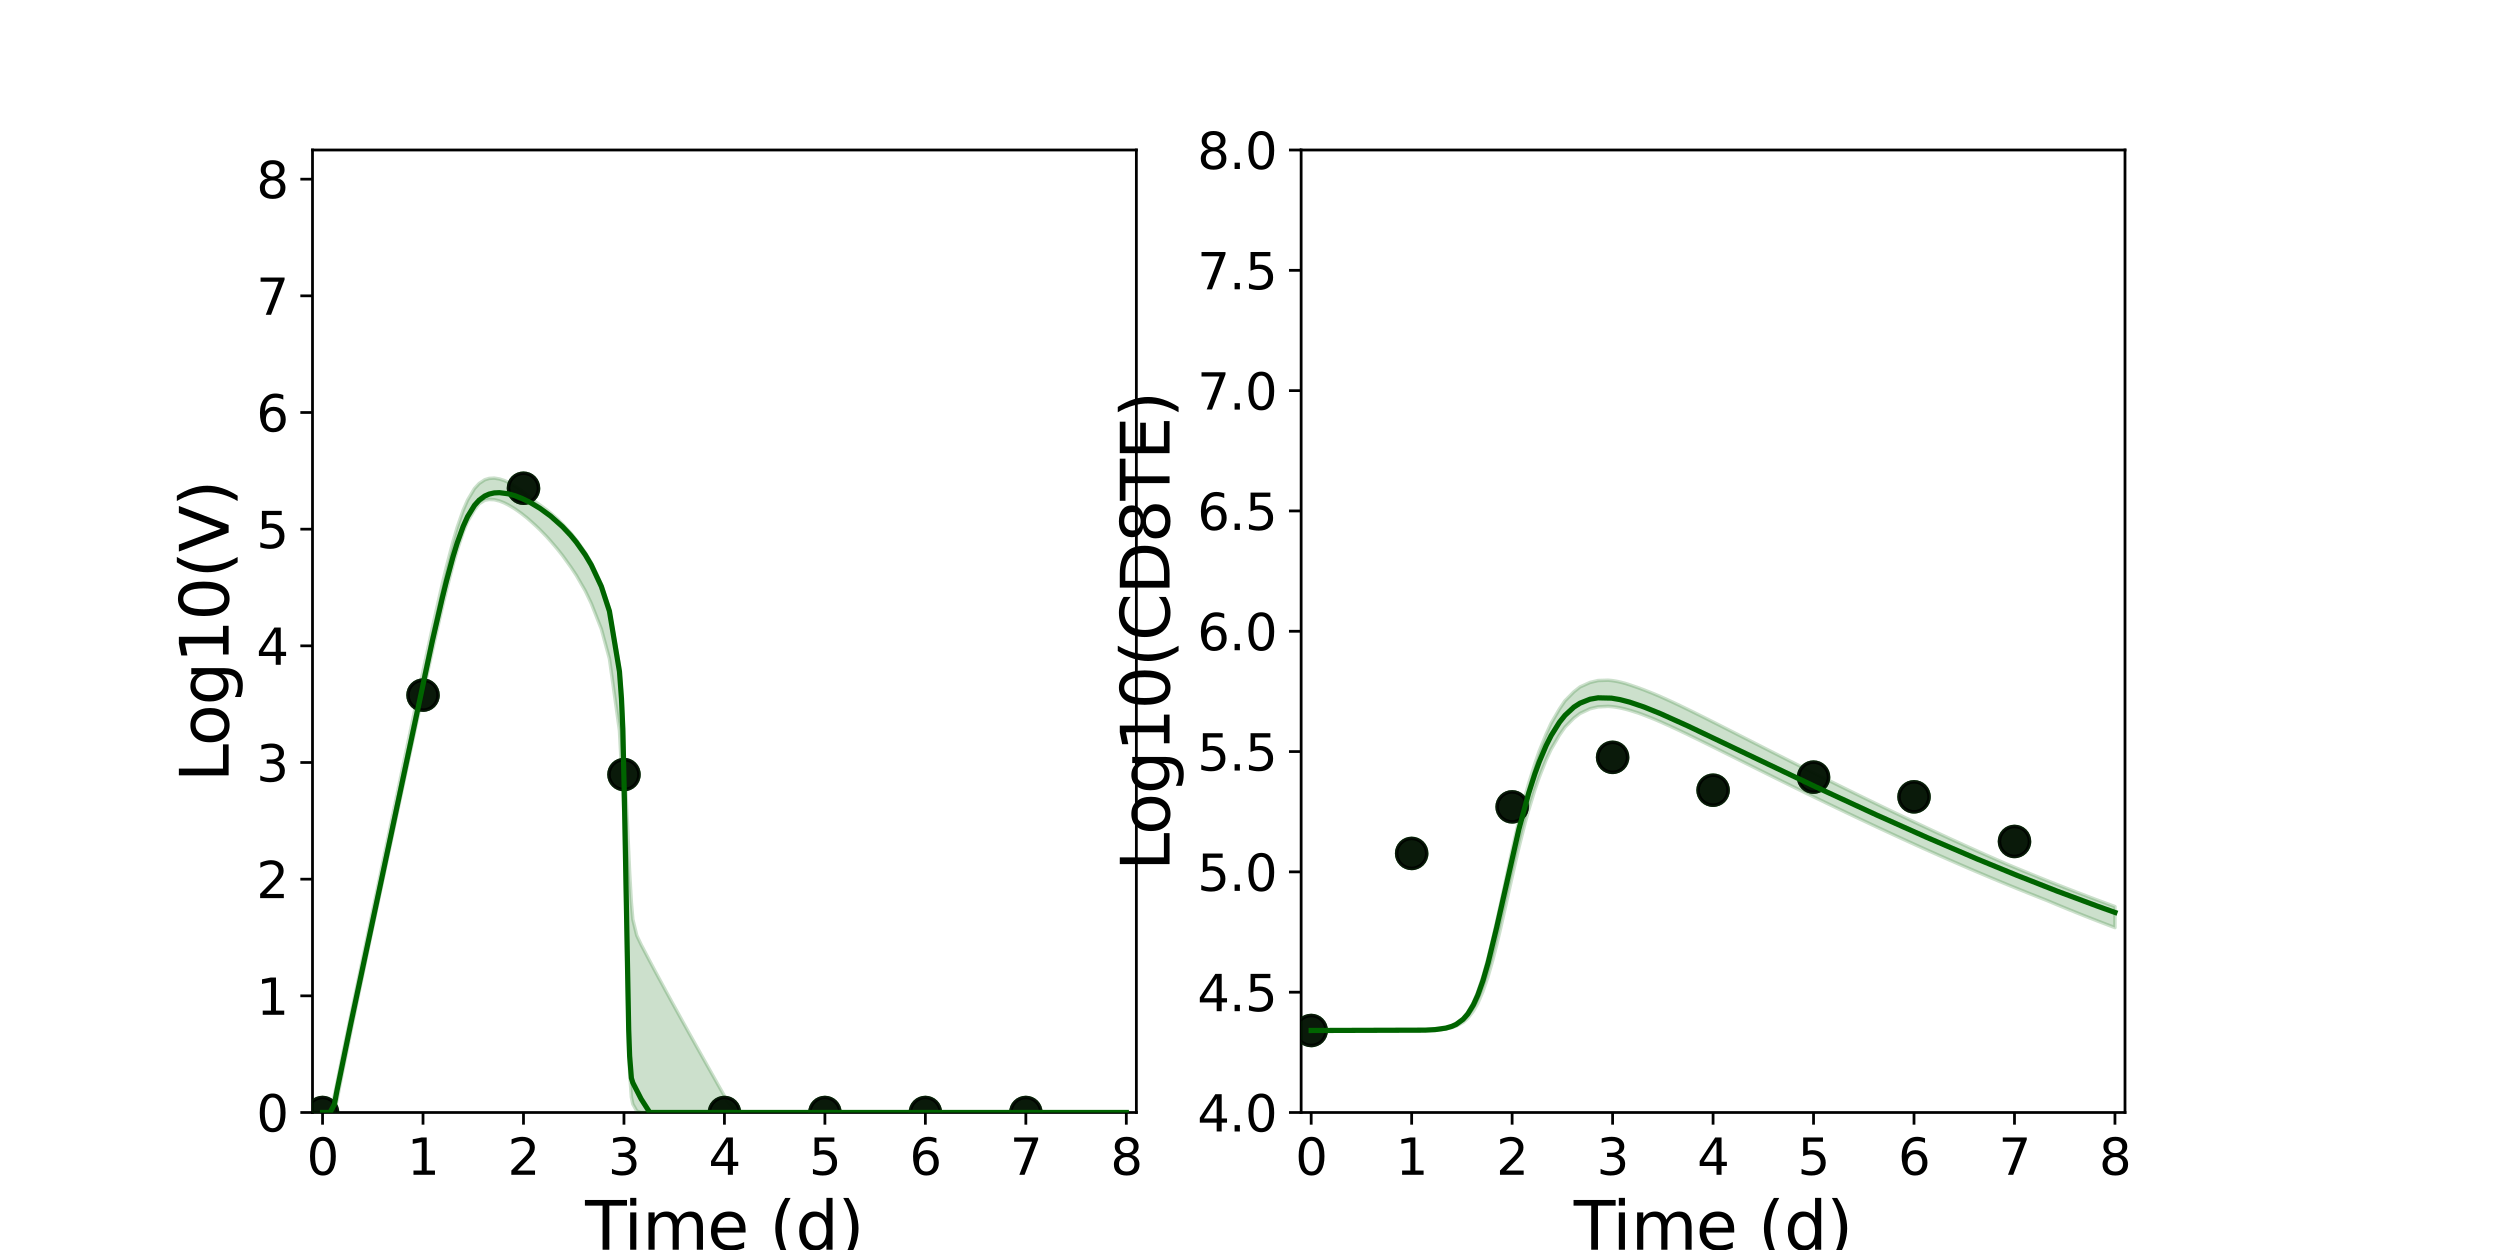 <?xml version="1.0" encoding="utf-8" standalone="no"?>
<!DOCTYPE svg PUBLIC "-//W3C//DTD SVG 1.1//EN"
  "http://www.w3.org/Graphics/SVG/1.1/DTD/svg11.dtd">
<svg xmlns:xlink="http://www.w3.org/1999/xlink" width="720pt" height="360pt" viewBox="0 0 720 360" xmlns="http://www.w3.org/2000/svg" version="1.1">
 <defs>
  <style type="text/css">*{stroke-linejoin: round; stroke-linecap: butt}</style>
 </defs>
 <g id="figure_1">
  <g id="patch_1">
   <path d="M 0 360 
L 720 360 
L 720 0 
L 0 0 
z
" style="fill: #ffffff"/>
  </g>
  <g id="axes_1">
   <g id="patch_2">
    <path d="M 90 320.4 
L 327.273 320.4 
L 327.273 43.2 
L 90 43.2 
z
" style="fill: #ffffff"/>
   </g>
   <g id="matplotlib.axis_1">
    <g id="xtick_1">
     <g id="line2d_1">
      <defs>
       <path id="meee1c3108d" d="M 0 0 
L 0 3.5 
" style="stroke: #000000; stroke-width: 0.8"/>
      </defs>
      <g>
       <use xlink:href="#meee1c3108d" x="92.894" y="320.4" style="stroke: #000000; stroke-width: 0.8"/>
      </g>
     </g>
     <g id="text_1">
      <!-- 0 -->
      <g transform="translate(88.313 338.342) scale(0.144 -0.144)">
       <defs>
        <path id="DejaVuSans-30" d="M 2034 4250 
Q 1547 4250 1301 3770 
Q 1056 3291 1056 2328 
Q 1056 1369 1301 889 
Q 1547 409 2034 409 
Q 2525 409 2770 889 
Q 3016 1369 3016 2328 
Q 3016 3291 2770 3770 
Q 2525 4250 2034 4250 
z
M 2034 4750 
Q 2819 4750 3233 4129 
Q 3647 3509 3647 2328 
Q 3647 1150 3233 529 
Q 2819 -91 2034 -91 
Q 1250 -91 836 529 
Q 422 1150 422 2328 
Q 422 3509 836 4129 
Q 1250 4750 2034 4750 
z
" transform="scale(0.016)"/>
       </defs>
       <use xlink:href="#DejaVuSans-30"/>
      </g>
     </g>
    </g>
    <g id="xtick_2">
     <g id="line2d_2">
      <g>
       <use xlink:href="#meee1c3108d" x="121.829" y="320.4" style="stroke: #000000; stroke-width: 0.8"/>
      </g>
     </g>
     <g id="text_2">
      <!-- 1 -->
      <g transform="translate(117.248 338.342) scale(0.144 -0.144)">
       <defs>
        <path id="DejaVuSans-31" d="M 794 531 
L 1825 531 
L 1825 4091 
L 703 3866 
L 703 4441 
L 1819 4666 
L 2450 4666 
L 2450 531 
L 3481 531 
L 3481 0 
L 794 0 
L 794 531 
z
" transform="scale(0.016)"/>
       </defs>
       <use xlink:href="#DejaVuSans-31"/>
      </g>
     </g>
    </g>
    <g id="xtick_3">
     <g id="line2d_3">
      <g>
       <use xlink:href="#meee1c3108d" x="150.765" y="320.4" style="stroke: #000000; stroke-width: 0.8"/>
      </g>
     </g>
     <g id="text_3">
      <!-- 2 -->
      <g transform="translate(146.184 338.342) scale(0.144 -0.144)">
       <defs>
        <path id="DejaVuSans-32" d="M 1228 531 
L 3431 531 
L 3431 0 
L 469 0 
L 469 531 
Q 828 903 1448 1529 
Q 2069 2156 2228 2338 
Q 2531 2678 2651 2914 
Q 2772 3150 2772 3378 
Q 2772 3750 2511 3984 
Q 2250 4219 1831 4219 
Q 1534 4219 1204 4116 
Q 875 4013 500 3803 
L 500 4441 
Q 881 4594 1212 4672 
Q 1544 4750 1819 4750 
Q 2544 4750 2975 4387 
Q 3406 4025 3406 3419 
Q 3406 3131 3298 2873 
Q 3191 2616 2906 2266 
Q 2828 2175 2409 1742 
Q 1991 1309 1228 531 
z
" transform="scale(0.016)"/>
       </defs>
       <use xlink:href="#DejaVuSans-32"/>
      </g>
     </g>
    </g>
    <g id="xtick_4">
     <g id="line2d_4">
      <g>
       <use xlink:href="#meee1c3108d" x="179.701" y="320.4" style="stroke: #000000; stroke-width: 0.8"/>
      </g>
     </g>
     <g id="text_4">
      <!-- 3 -->
      <g transform="translate(175.12 338.342) scale(0.144 -0.144)">
       <defs>
        <path id="DejaVuSans-33" d="M 2597 2516 
Q 3050 2419 3304 2112 
Q 3559 1806 3559 1356 
Q 3559 666 3084 287 
Q 2609 -91 1734 -91 
Q 1441 -91 1130 -33 
Q 819 25 488 141 
L 488 750 
Q 750 597 1062 519 
Q 1375 441 1716 441 
Q 2309 441 2620 675 
Q 2931 909 2931 1356 
Q 2931 1769 2642 2001 
Q 2353 2234 1838 2234 
L 1294 2234 
L 1294 2753 
L 1863 2753 
Q 2328 2753 2575 2939 
Q 2822 3125 2822 3475 
Q 2822 3834 2567 4026 
Q 2313 4219 1838 4219 
Q 1578 4219 1281 4162 
Q 984 4106 628 3988 
L 628 4550 
Q 988 4650 1302 4700 
Q 1616 4750 1894 4750 
Q 2613 4750 3031 4423 
Q 3450 4097 3450 3541 
Q 3450 3153 3228 2886 
Q 3006 2619 2597 2516 
z
" transform="scale(0.016)"/>
       </defs>
       <use xlink:href="#DejaVuSans-33"/>
      </g>
     </g>
    </g>
    <g id="xtick_5">
     <g id="line2d_5">
      <g>
       <use xlink:href="#meee1c3108d" x="208.636" y="320.4" style="stroke: #000000; stroke-width: 0.8"/>
      </g>
     </g>
     <g id="text_5">
      <!-- 4 -->
      <g transform="translate(204.055 338.342) scale(0.144 -0.144)">
       <defs>
        <path id="DejaVuSans-34" d="M 2419 4116 
L 825 1625 
L 2419 1625 
L 2419 4116 
z
M 2253 4666 
L 3047 4666 
L 3047 1625 
L 3713 1625 
L 3713 1100 
L 3047 1100 
L 3047 0 
L 2419 0 
L 2419 1100 
L 313 1100 
L 313 1709 
L 2253 4666 
z
" transform="scale(0.016)"/>
       </defs>
       <use xlink:href="#DejaVuSans-34"/>
      </g>
     </g>
    </g>
    <g id="xtick_6">
     <g id="line2d_6">
      <g>
       <use xlink:href="#meee1c3108d" x="237.572" y="320.4" style="stroke: #000000; stroke-width: 0.8"/>
      </g>
     </g>
     <g id="text_6">
      <!-- 5 -->
      <g transform="translate(232.991 338.342) scale(0.144 -0.144)">
       <defs>
        <path id="DejaVuSans-35" d="M 691 4666 
L 3169 4666 
L 3169 4134 
L 1269 4134 
L 1269 2991 
Q 1406 3038 1543 3061 
Q 1681 3084 1819 3084 
Q 2600 3084 3056 2656 
Q 3513 2228 3513 1497 
Q 3513 744 3044 326 
Q 2575 -91 1722 -91 
Q 1428 -91 1123 -41 
Q 819 9 494 109 
L 494 744 
Q 775 591 1075 516 
Q 1375 441 1709 441 
Q 2250 441 2565 725 
Q 2881 1009 2881 1497 
Q 2881 1984 2565 2268 
Q 2250 2553 1709 2553 
Q 1456 2553 1204 2497 
Q 953 2441 691 2322 
L 691 4666 
z
" transform="scale(0.016)"/>
       </defs>
       <use xlink:href="#DejaVuSans-35"/>
      </g>
     </g>
    </g>
    <g id="xtick_7">
     <g id="line2d_7">
      <g>
       <use xlink:href="#meee1c3108d" x="266.508" y="320.4" style="stroke: #000000; stroke-width: 0.8"/>
      </g>
     </g>
     <g id="text_7">
      <!-- 6 -->
      <g transform="translate(261.927 338.342) scale(0.144 -0.144)">
       <defs>
        <path id="DejaVuSans-36" d="M 2113 2584 
Q 1688 2584 1439 2293 
Q 1191 2003 1191 1497 
Q 1191 994 1439 701 
Q 1688 409 2113 409 
Q 2538 409 2786 701 
Q 3034 994 3034 1497 
Q 3034 2003 2786 2293 
Q 2538 2584 2113 2584 
z
M 3366 4563 
L 3366 3988 
Q 3128 4100 2886 4159 
Q 2644 4219 2406 4219 
Q 1781 4219 1451 3797 
Q 1122 3375 1075 2522 
Q 1259 2794 1537 2939 
Q 1816 3084 2150 3084 
Q 2853 3084 3261 2657 
Q 3669 2231 3669 1497 
Q 3669 778 3244 343 
Q 2819 -91 2113 -91 
Q 1303 -91 875 529 
Q 447 1150 447 2328 
Q 447 3434 972 4092 
Q 1497 4750 2381 4750 
Q 2619 4750 2861 4703 
Q 3103 4656 3366 4563 
z
" transform="scale(0.016)"/>
       </defs>
       <use xlink:href="#DejaVuSans-36"/>
      </g>
     </g>
    </g>
    <g id="xtick_8">
     <g id="line2d_8">
      <g>
       <use xlink:href="#meee1c3108d" x="295.443" y="320.4" style="stroke: #000000; stroke-width: 0.8"/>
      </g>
     </g>
     <g id="text_8">
      <!-- 7 -->
      <g transform="translate(290.862 338.342) scale(0.144 -0.144)">
       <defs>
        <path id="DejaVuSans-37" d="M 525 4666 
L 3525 4666 
L 3525 4397 
L 1831 0 
L 1172 0 
L 2766 4134 
L 525 4134 
L 525 4666 
z
" transform="scale(0.016)"/>
       </defs>
       <use xlink:href="#DejaVuSans-37"/>
      </g>
     </g>
    </g>
    <g id="xtick_9">
     <g id="line2d_9">
      <g>
       <use xlink:href="#meee1c3108d" x="324.379" y="320.4" style="stroke: #000000; stroke-width: 0.8"/>
      </g>
     </g>
     <g id="text_9">
      <!-- 8 -->
      <g transform="translate(319.798 338.342) scale(0.144 -0.144)">
       <defs>
        <path id="DejaVuSans-38" d="M 2034 2216 
Q 1584 2216 1326 1975 
Q 1069 1734 1069 1313 
Q 1069 891 1326 650 
Q 1584 409 2034 409 
Q 2484 409 2743 651 
Q 3003 894 3003 1313 
Q 3003 1734 2745 1975 
Q 2488 2216 2034 2216 
z
M 1403 2484 
Q 997 2584 770 2862 
Q 544 3141 544 3541 
Q 544 4100 942 4425 
Q 1341 4750 2034 4750 
Q 2731 4750 3128 4425 
Q 3525 4100 3525 3541 
Q 3525 3141 3298 2862 
Q 3072 2584 2669 2484 
Q 3125 2378 3379 2068 
Q 3634 1759 3634 1313 
Q 3634 634 3220 271 
Q 2806 -91 2034 -91 
Q 1263 -91 848 271 
Q 434 634 434 1313 
Q 434 1759 690 2068 
Q 947 2378 1403 2484 
z
M 1172 3481 
Q 1172 3119 1398 2916 
Q 1625 2713 2034 2713 
Q 2441 2713 2670 2916 
Q 2900 3119 2900 3481 
Q 2900 3844 2670 4047 
Q 2441 4250 2034 4250 
Q 1625 4250 1398 4047 
Q 1172 3844 1172 3481 
z
" transform="scale(0.016)"/>
       </defs>
       <use xlink:href="#DejaVuSans-38"/>
      </g>
     </g>
    </g>
    <g id="text_10">
     <!-- Time (d) -->
     <g transform="translate(168.511 359.925) scale(0.192 -0.192)">
      <defs>
       <path id="DejaVuSans-54" d="M -19 4666 
L 3928 4666 
L 3928 4134 
L 2272 4134 
L 2272 0 
L 1638 0 
L 1638 4134 
L -19 4134 
L -19 4666 
z
" transform="scale(0.016)"/>
       <path id="DejaVuSans-69" d="M 603 3500 
L 1178 3500 
L 1178 0 
L 603 0 
L 603 3500 
z
M 603 4863 
L 1178 4863 
L 1178 4134 
L 603 4134 
L 603 4863 
z
" transform="scale(0.016)"/>
       <path id="DejaVuSans-6d" d="M 3328 2828 
Q 3544 3216 3844 3400 
Q 4144 3584 4550 3584 
Q 5097 3584 5394 3201 
Q 5691 2819 5691 2113 
L 5691 0 
L 5113 0 
L 5113 2094 
Q 5113 2597 4934 2840 
Q 4756 3084 4391 3084 
Q 3944 3084 3684 2787 
Q 3425 2491 3425 1978 
L 3425 0 
L 2847 0 
L 2847 2094 
Q 2847 2600 2669 2842 
Q 2491 3084 2119 3084 
Q 1678 3084 1418 2786 
Q 1159 2488 1159 1978 
L 1159 0 
L 581 0 
L 581 3500 
L 1159 3500 
L 1159 2956 
Q 1356 3278 1631 3431 
Q 1906 3584 2284 3584 
Q 2666 3584 2933 3390 
Q 3200 3197 3328 2828 
z
" transform="scale(0.016)"/>
       <path id="DejaVuSans-65" d="M 3597 1894 
L 3597 1613 
L 953 1613 
Q 991 1019 1311 708 
Q 1631 397 2203 397 
Q 2534 397 2845 478 
Q 3156 559 3463 722 
L 3463 178 
Q 3153 47 2828 -22 
Q 2503 -91 2169 -91 
Q 1331 -91 842 396 
Q 353 884 353 1716 
Q 353 2575 817 3079 
Q 1281 3584 2069 3584 
Q 2775 3584 3186 3129 
Q 3597 2675 3597 1894 
z
M 3022 2063 
Q 3016 2534 2758 2815 
Q 2500 3097 2075 3097 
Q 1594 3097 1305 2825 
Q 1016 2553 972 2059 
L 3022 2063 
z
" transform="scale(0.016)"/>
       <path id="DejaVuSans-20" transform="scale(0.016)"/>
       <path id="DejaVuSans-28" d="M 1984 4856 
Q 1566 4138 1362 3434 
Q 1159 2731 1159 2009 
Q 1159 1288 1364 580 
Q 1569 -128 1984 -844 
L 1484 -844 
Q 1016 -109 783 600 
Q 550 1309 550 2009 
Q 550 2706 781 3412 
Q 1013 4119 1484 4856 
L 1984 4856 
z
" transform="scale(0.016)"/>
       <path id="DejaVuSans-64" d="M 2906 2969 
L 2906 4863 
L 3481 4863 
L 3481 0 
L 2906 0 
L 2906 525 
Q 2725 213 2448 61 
Q 2172 -91 1784 -91 
Q 1150 -91 751 415 
Q 353 922 353 1747 
Q 353 2572 751 3078 
Q 1150 3584 1784 3584 
Q 2172 3584 2448 3432 
Q 2725 3281 2906 2969 
z
M 947 1747 
Q 947 1113 1208 752 
Q 1469 391 1925 391 
Q 2381 391 2643 752 
Q 2906 1113 2906 1747 
Q 2906 2381 2643 2742 
Q 2381 3103 1925 3103 
Q 1469 3103 1208 2742 
Q 947 2381 947 1747 
z
" transform="scale(0.016)"/>
       <path id="DejaVuSans-29" d="M 513 4856 
L 1013 4856 
Q 1481 4119 1714 3412 
Q 1947 2706 1947 2009 
Q 1947 1309 1714 600 
Q 1481 -109 1013 -844 
L 513 -844 
Q 928 -128 1133 580 
Q 1338 1288 1338 2009 
Q 1338 2731 1133 3434 
Q 928 4138 513 4856 
z
" transform="scale(0.016)"/>
      </defs>
      <use xlink:href="#DejaVuSans-54"/>
      <use xlink:href="#DejaVuSans-69" x="57.959"/>
      <use xlink:href="#DejaVuSans-6d" x="85.742"/>
      <use xlink:href="#DejaVuSans-65" x="183.154"/>
      <use xlink:href="#DejaVuSans-20" x="244.678"/>
      <use xlink:href="#DejaVuSans-28" x="276.465"/>
      <use xlink:href="#DejaVuSans-64" x="315.479"/>
      <use xlink:href="#DejaVuSans-29" x="378.955"/>
     </g>
    </g>
   </g>
   <g id="matplotlib.axis_2">
    <g id="ytick_1">
     <g id="line2d_10">
      <defs>
       <path id="m106de89b7b" d="M 0 0 
L -3.5 0 
" style="stroke: #000000; stroke-width: 0.8"/>
      </defs>
      <g>
       <use xlink:href="#m106de89b7b" x="90" y="320.4" style="stroke: #000000; stroke-width: 0.8"/>
      </g>
     </g>
     <g id="text_11">
      <!-- 0 -->
      <g transform="translate(73.838 325.871) scale(0.144 -0.144)">
       <use xlink:href="#DejaVuSans-30"/>
      </g>
     </g>
    </g>
    <g id="ytick_2">
     <g id="line2d_11">
      <g>
       <use xlink:href="#m106de89b7b" x="90" y="286.8" style="stroke: #000000; stroke-width: 0.8"/>
      </g>
     </g>
     <g id="text_12">
      <!-- 1 -->
      <g transform="translate(73.838 292.271) scale(0.144 -0.144)">
       <use xlink:href="#DejaVuSans-31"/>
      </g>
     </g>
    </g>
    <g id="ytick_3">
     <g id="line2d_12">
      <g>
       <use xlink:href="#m106de89b7b" x="90" y="253.2" style="stroke: #000000; stroke-width: 0.8"/>
      </g>
     </g>
     <g id="text_13">
      <!-- 2 -->
      <g transform="translate(73.838 258.671) scale(0.144 -0.144)">
       <use xlink:href="#DejaVuSans-32"/>
      </g>
     </g>
    </g>
    <g id="ytick_4">
     <g id="line2d_13">
      <g>
       <use xlink:href="#m106de89b7b" x="90" y="219.6" style="stroke: #000000; stroke-width: 0.8"/>
      </g>
     </g>
     <g id="text_14">
      <!-- 3 -->
      <g transform="translate(73.838 225.071) scale(0.144 -0.144)">
       <use xlink:href="#DejaVuSans-33"/>
      </g>
     </g>
    </g>
    <g id="ytick_5">
     <g id="line2d_14">
      <g>
       <use xlink:href="#m106de89b7b" x="90" y="186" style="stroke: #000000; stroke-width: 0.8"/>
      </g>
     </g>
     <g id="text_15">
      <!-- 4 -->
      <g transform="translate(73.838 191.471) scale(0.144 -0.144)">
       <use xlink:href="#DejaVuSans-34"/>
      </g>
     </g>
    </g>
    <g id="ytick_6">
     <g id="line2d_15">
      <g>
       <use xlink:href="#m106de89b7b" x="90" y="152.4" style="stroke: #000000; stroke-width: 0.8"/>
      </g>
     </g>
     <g id="text_16">
      <!-- 5 -->
      <g transform="translate(73.838 157.871) scale(0.144 -0.144)">
       <use xlink:href="#DejaVuSans-35"/>
      </g>
     </g>
    </g>
    <g id="ytick_7">
     <g id="line2d_16">
      <g>
       <use xlink:href="#m106de89b7b" x="90" y="118.8" style="stroke: #000000; stroke-width: 0.8"/>
      </g>
     </g>
     <g id="text_17">
      <!-- 6 -->
      <g transform="translate(73.838 124.271) scale(0.144 -0.144)">
       <use xlink:href="#DejaVuSans-36"/>
      </g>
     </g>
    </g>
    <g id="ytick_8">
     <g id="line2d_17">
      <g>
       <use xlink:href="#m106de89b7b" x="90" y="85.2" style="stroke: #000000; stroke-width: 0.8"/>
      </g>
     </g>
     <g id="text_18">
      <!-- 7 -->
      <g transform="translate(73.838 90.671) scale(0.144 -0.144)">
       <use xlink:href="#DejaVuSans-37"/>
      </g>
     </g>
    </g>
    <g id="ytick_9">
     <g id="line2d_18">
      <g>
       <use xlink:href="#m106de89b7b" x="90" y="51.6" style="stroke: #000000; stroke-width: 0.8"/>
      </g>
     </g>
     <g id="text_19">
      <!-- 8 -->
      <g transform="translate(73.838 57.071) scale(0.144 -0.144)">
       <use xlink:href="#DejaVuSans-38"/>
      </g>
     </g>
    </g>
    <g id="text_20">
     <!-- Log10(V) -->
     <g transform="translate(65.845 225.224) rotate(-90) scale(0.192 -0.192)">
      <defs>
       <path id="DejaVuSans-4c" d="M 628 4666 
L 1259 4666 
L 1259 531 
L 3531 531 
L 3531 0 
L 628 0 
L 628 4666 
z
" transform="scale(0.016)"/>
       <path id="DejaVuSans-6f" d="M 1959 3097 
Q 1497 3097 1228 2736 
Q 959 2375 959 1747 
Q 959 1119 1226 758 
Q 1494 397 1959 397 
Q 2419 397 2687 759 
Q 2956 1122 2956 1747 
Q 2956 2369 2687 2733 
Q 2419 3097 1959 3097 
z
M 1959 3584 
Q 2709 3584 3137 3096 
Q 3566 2609 3566 1747 
Q 3566 888 3137 398 
Q 2709 -91 1959 -91 
Q 1206 -91 779 398 
Q 353 888 353 1747 
Q 353 2609 779 3096 
Q 1206 3584 1959 3584 
z
" transform="scale(0.016)"/>
       <path id="DejaVuSans-67" d="M 2906 1791 
Q 2906 2416 2648 2759 
Q 2391 3103 1925 3103 
Q 1463 3103 1205 2759 
Q 947 2416 947 1791 
Q 947 1169 1205 825 
Q 1463 481 1925 481 
Q 2391 481 2648 825 
Q 2906 1169 2906 1791 
z
M 3481 434 
Q 3481 -459 3084 -895 
Q 2688 -1331 1869 -1331 
Q 1566 -1331 1297 -1286 
Q 1028 -1241 775 -1147 
L 775 -588 
Q 1028 -725 1275 -790 
Q 1522 -856 1778 -856 
Q 2344 -856 2625 -561 
Q 2906 -266 2906 331 
L 2906 616 
Q 2728 306 2450 153 
Q 2172 0 1784 0 
Q 1141 0 747 490 
Q 353 981 353 1791 
Q 353 2603 747 3093 
Q 1141 3584 1784 3584 
Q 2172 3584 2450 3431 
Q 2728 3278 2906 2969 
L 2906 3500 
L 3481 3500 
L 3481 434 
z
" transform="scale(0.016)"/>
       <path id="DejaVuSans-56" d="M 1831 0 
L 50 4666 
L 709 4666 
L 2188 738 
L 3669 4666 
L 4325 4666 
L 2547 0 
L 1831 0 
z
" transform="scale(0.016)"/>
      </defs>
      <use xlink:href="#DejaVuSans-4c"/>
      <use xlink:href="#DejaVuSans-6f" x="53.963"/>
      <use xlink:href="#DejaVuSans-67" x="115.145"/>
      <use xlink:href="#DejaVuSans-31" x="178.621"/>
      <use xlink:href="#DejaVuSans-30" x="242.244"/>
      <use xlink:href="#DejaVuSans-28" x="305.867"/>
      <use xlink:href="#DejaVuSans-56" x="344.881"/>
      <use xlink:href="#DejaVuSans-29" x="413.289"/>
     </g>
    </g>
   </g>
   <g id="patch_3">
    <path d="M 90 320.4 
L 90 43.2 
" style="fill: none; stroke: #000000; stroke-width: 0.8; stroke-linejoin: miter; stroke-linecap: square"/>
   </g>
   <g id="patch_4">
    <path d="M 327.273 320.4 
L 327.273 43.2 
" style="fill: none; stroke: #000000; stroke-width: 0.8; stroke-linejoin: miter; stroke-linecap: square"/>
   </g>
   <g id="patch_5">
    <path d="M 90 320.4 
L 327.273 320.4 
" style="fill: none; stroke: #000000; stroke-width: 0.8; stroke-linejoin: miter; stroke-linecap: square"/>
   </g>
   <g id="patch_6">
    <path d="M 90 43.2 
L 327.273 43.2 
" style="fill: none; stroke: #000000; stroke-width: 0.8; stroke-linejoin: miter; stroke-linecap: square"/>
   </g>
   <g id="PolyCollection_1">
    <defs>
     <path id="m2f3179c942" d="M 92.894 -39.6 
L 92.894 -39.6 
L 92.894 -39.6 
L 92.898 -39.6 
L 92.94 -39.6 
L 93.071 -39.6 
L 93.181 -39.6 
L 93.507 -39.6 
L 93.774 -39.6 
L 94.53 -39.6 
L 95.039 -39.6 
L 96.305 -39.987 
L 97.032 -43.042 
L 98.781 -51.833 
L 99.586 -55.751 
L 101.04 -62.81 
L 101.954 -67.22 
L 103.51 -74.646 
L 104.482 -79.27 
L 105.989 -86.449 
L 107.011 -91.311 
L 108.53 -98.436 
L 109.587 -103.359 
L 111.266 -111.216 
L 112.313 -116.086 
L 113.778 -122.923 
L 114.873 -128.015 
L 116.481 -135.518 
L 117.575 -140.594 
L 119.075 -147.561 
L 120.201 -152.765 
L 121.83 -160.278 
L 122.956 -165.419 
L 124.513 -172.461 
L 125.68 -177.643 
L 127.391 -185.04 
L 128.585 -189.997 
L 130.463 -197.245 
L 131.663 -201.466 
L 133.394 -206.714 
L 134.666 -209.788 
L 136.65 -213.161 
L 137.995 -214.924 
L 139.612 -215.934 
L 140.878 -216.156 
L 142.358 -216.085 
L 143.838 -215.716 
L 145.154 -215.193 
L 146.307 -214.62 
L 147.47 -213.956 
L 148.402 -213.364 
L 149.429 -212.643 
L 150.243 -212.053 
L 151.788 -210.815 
L 152.741 -209.99 
L 154.418 -208.464 
L 155.506 -207.426 
L 157.313 -205.567 
L 158.554 -204.19 
L 160.559 -201.831 
L 162 -200.013 
L 164.376 -196.713 
L 165.998 -194.263 
L 168.556 -189.833 
L 170.305 -186.172 
L 173.198 -178.809 
L 175.513 -170.301 
L 178.407 -149.564 
L 178.986 -138.535 
L 179.372 -131.17 
L 179.599 -126.856 
L 179.715 -124.631 
L 179.754 -123.888 
L 179.824 -121.128 
L 179.882 -117.978 
L 179.996 -111.741 
L 180.135 -103.54 
L 180.461 -85.311 
L 180.664 -74.073 
L 181.065 -57.303 
L 181.335 -51.146 
L 181.839 -43.987 
L 182.253 -42.016 
L 183.389 -40.006 
L 184.628 -39.6 
L 187.134 -39.6 
L 188.741 -39.6 
L 191.635 -39.6 
L 193.498 -39.6 
L 196.391 -39.6 
L 198.48 -39.6 
L 201.374 -39.6 
L 203.656 -39.6 
L 206.549 -39.6 
L 209.443 -39.6 
L 212.336 -39.6 
L 215.23 -39.6 
L 218.123 -39.6 
L 221.017 -39.6 
L 223.911 -39.6 
L 226.804 -39.6 
L 229.698 -39.6 
L 232.591 -39.6 
L 235.485 -39.6 
L 238.378 -39.6 
L 241.272 -39.6 
L 244.166 -39.6 
L 247.059 -39.6 
L 249.953 -39.6 
L 252.846 -39.6 
L 255.74 -39.6 
L 258.633 -39.6 
L 261.527 -39.6 
L 264.421 -39.6 
L 267.314 -39.6 
L 270.208 -39.6 
L 273.101 -39.6 
L 275.995 -39.6 
L 278.888 -39.6 
L 281.782 -39.6 
L 284.676 -39.6 
L 287.569 -39.6 
L 290.463 -39.6 
L 293.356 -39.6 
L 296.25 -39.6 
L 299.143 -39.6 
L 302.037 -39.6 
L 304.931 -39.6 
L 307.824 -39.6 
L 310.718 -39.6 
L 313.611 -39.6 
L 316.505 -39.6 
L 319.398 -39.6 
L 322.292 -39.6 
L 324.379 -39.6 
L 324.379 -39.6 
L 324.379 -39.6 
L 322.292 -39.6 
L 319.398 -39.6 
L 316.505 -39.6 
L 313.611 -39.6 
L 310.718 -39.6 
L 307.824 -39.6 
L 304.931 -39.6 
L 302.037 -39.6 
L 299.143 -39.6 
L 296.25 -39.6 
L 293.356 -39.6 
L 290.463 -39.6 
L 287.569 -39.6 
L 284.676 -39.6 
L 281.782 -39.6 
L 278.888 -39.6 
L 275.995 -39.6 
L 273.101 -39.6 
L 270.208 -39.6 
L 267.314 -39.6 
L 264.421 -39.6 
L 261.527 -39.6 
L 258.633 -39.6 
L 255.74 -39.6 
L 252.846 -39.6 
L 249.953 -39.6 
L 247.059 -39.6 
L 244.166 -39.6 
L 241.272 -39.6 
L 238.378 -39.6 
L 235.485 -39.6 
L 232.591 -39.6 
L 229.698 -39.6 
L 226.804 -39.6 
L 223.911 -39.6 
L 221.017 -39.6 
L 218.123 -39.6 
L 215.23 -39.6 
L 212.336 -40.135 
L 209.443 -42.912 
L 206.549 -48.042 
L 203.656 -53.185 
L 201.374 -57.252 
L 198.48 -62.431 
L 196.391 -66.19 
L 193.498 -71.43 
L 191.635 -74.84 
L 188.741 -80.187 
L 187.134 -83.207 
L 184.628 -87.981 
L 183.389 -90.583 
L 182.253 -95.232 
L 181.839 -100.056 
L 181.335 -108.697 
L 181.065 -114.679 
L 180.664 -123.603 
L 180.461 -127.679 
L 180.135 -134.791 
L 179.996 -137.817 
L 179.882 -139.671 
L 179.824 -140.981 
L 179.754 -143.553 
L 179.715 -144.896 
L 179.599 -148.952 
L 179.372 -154.554 
L 178.986 -161.432 
L 178.407 -168.033 
L 175.513 -184.645 
L 173.198 -191.72 
L 170.305 -197.914 
L 168.556 -200.854 
L 165.998 -204.461 
L 164.376 -206.513 
L 162 -209.07 
L 160.559 -210.51 
L 158.554 -212.247 
L 157.313 -213.257 
L 155.506 -214.556 
L 154.418 -215.301 
L 152.741 -216.774 
L 151.788 -217.561 
L 150.243 -218.733 
L 149.429 -219.308 
L 148.402 -219.975 
L 147.47 -220.536 
L 146.307 -221.145 
L 145.154 -221.64 
L 143.838 -222.057 
L 142.358 -222.308 
L 140.878 -222.219 
L 139.612 -221.832 
L 137.995 -220.757 
L 136.65 -219.306 
L 134.666 -215.981 
L 133.394 -213.074 
L 131.663 -208.084 
L 130.463 -204.027 
L 128.585 -196.837 
L 127.391 -191.892 
L 125.68 -184.408 
L 124.513 -179.154 
L 122.956 -171.974 
L 121.83 -166.736 
L 120.201 -159.051 
L 119.075 -153.735 
L 117.575 -146.604 
L 116.481 -141.416 
L 114.873 -133.733 
L 113.778 -128.525 
L 112.313 -121.525 
L 111.266 -116.544 
L 109.587 -108.499 
L 108.53 -103.462 
L 107.011 -96.196 
L 105.989 -91.328 
L 104.482 -84.12 
L 103.51 -79.491 
L 101.954 -72.038 
L 101.04 -67.683 
L 99.586 -60.7 
L 98.781 -56.836 
L 97.032 -48.124 
L 96.305 -44.542 
L 95.039 -39.605 
L 94.53 -39.6 
L 93.774 -39.6 
L 93.507 -39.6 
L 93.181 -39.6 
L 93.071 -39.6 
L 92.94 -39.6 
L 92.898 -39.6 
L 92.894 -39.6 
L 92.894 -39.6 
z
" style="stroke: #006400; stroke-opacity: 0.2"/>
    </defs>
    <g clip-path="url(#p7ac36d08ca)">
     <use xlink:href="#m2f3179c942" x="0" y="360" style="fill: #006400; fill-opacity: 0.2; stroke: #006400; stroke-opacity: 0.2"/>
    </g>
   </g>
   <g id="PathCollection_1">
    <defs>
     <path id="m38f49b3e0a" d="M 0 4.33 
C 1.148 4.33 2.25 3.874 3.062 3.062 
C 3.874 2.25 4.33 1.148 4.33 0 
C 4.33 -1.148 3.874 -2.25 3.062 -3.062 
C 2.25 -3.874 1.148 -4.33 0 -4.33 
C -1.148 -4.33 -2.25 -3.874 -3.062 -3.062 
C -3.874 -2.25 -4.33 -1.148 -4.33 0 
C -4.33 1.148 -3.874 2.25 -3.062 3.062 
C -2.25 3.874 -1.148 4.33 0 4.33 
z
" style="stroke: #006400; stroke-opacity: 0.8"/>
    </defs>
    <g clip-path="url(#p7ac36d08ca)">
     <use xlink:href="#m38f49b3e0a" x="92.894" y="320.4" style="fill: #006400; fill-opacity: 0.8; stroke: #006400; stroke-opacity: 0.8"/>
     <use xlink:href="#m38f49b3e0a" x="121.829" y="200.196" style="fill: #006400; fill-opacity: 0.8; stroke: #006400; stroke-opacity: 0.8"/>
     <use xlink:href="#m38f49b3e0a" x="150.765" y="140.612" style="fill: #006400; fill-opacity: 0.8; stroke: #006400; stroke-opacity: 0.8"/>
     <use xlink:href="#m38f49b3e0a" x="179.701" y="223.077" style="fill: #006400; fill-opacity: 0.8; stroke: #006400; stroke-opacity: 0.8"/>
     <use xlink:href="#m38f49b3e0a" x="208.636" y="320.4" style="fill: #006400; fill-opacity: 0.8; stroke: #006400; stroke-opacity: 0.8"/>
     <use xlink:href="#m38f49b3e0a" x="237.572" y="320.4" style="fill: #006400; fill-opacity: 0.8; stroke: #006400; stroke-opacity: 0.8"/>
     <use xlink:href="#m38f49b3e0a" x="266.508" y="320.4" style="fill: #006400; fill-opacity: 0.8; stroke: #006400; stroke-opacity: 0.8"/>
     <use xlink:href="#m38f49b3e0a" x="295.443" y="320.4" style="fill: #006400; fill-opacity: 0.8; stroke: #006400; stroke-opacity: 0.8"/>
    </g>
   </g>
   <g id="PathCollection_2">
    <defs>
     <path id="m0dcc815c79" d="M 0 4.33 
C 1.148 4.33 2.25 3.874 3.062 3.062 
C 3.874 2.25 4.33 1.148 4.33 0 
C 4.33 -1.148 3.874 -2.25 3.062 -3.062 
C 2.25 -3.874 1.148 -4.33 0 -4.33 
C -1.148 -4.33 -2.25 -3.874 -3.062 -3.062 
C -3.874 -2.25 -4.33 -1.148 -4.33 0 
C -4.33 1.148 -3.874 2.25 -3.062 3.062 
C -2.25 3.874 -1.148 4.33 0 4.33 
z
" style="stroke: #000000; stroke-opacity: 0.8"/>
    </defs>
    <g clip-path="url(#p7ac36d08ca)">
     <use xlink:href="#m0dcc815c79" x="92.894" y="320.4" style="fill-opacity: 0.8; stroke: #000000; stroke-opacity: 0.8"/>
     <use xlink:href="#m0dcc815c79" x="121.829" y="200.196" style="fill-opacity: 0.8; stroke: #000000; stroke-opacity: 0.8"/>
     <use xlink:href="#m0dcc815c79" x="150.765" y="140.612" style="fill-opacity: 0.8; stroke: #000000; stroke-opacity: 0.8"/>
     <use xlink:href="#m0dcc815c79" x="179.701" y="223.077" style="fill-opacity: 0.8; stroke: #000000; stroke-opacity: 0.8"/>
     <use xlink:href="#m0dcc815c79" x="208.636" y="320.4" style="fill-opacity: 0.8; stroke: #000000; stroke-opacity: 0.8"/>
     <use xlink:href="#m0dcc815c79" x="237.572" y="320.4" style="fill-opacity: 0.8; stroke: #000000; stroke-opacity: 0.8"/>
     <use xlink:href="#m0dcc815c79" x="266.508" y="320.4" style="fill-opacity: 0.8; stroke: #000000; stroke-opacity: 0.8"/>
     <use xlink:href="#m0dcc815c79" x="295.443" y="320.4" style="fill-opacity: 0.8; stroke: #000000; stroke-opacity: 0.8"/>
    </g>
   </g>
   <g id="line2d_19">
    <path d="M 92.894 320.4 
L 95.039 320.4 
L 96.305 318.047 
L 97.032 314.18 
L 101.04 294.751 
L 124.513 184.604 
L 127.391 172.118 
L 128.585 167.288 
L 130.463 160.324 
L 131.663 156.396 
L 133.394 151.605 
L 134.666 148.777 
L 136.65 145.535 
L 137.995 144.038 
L 139.612 142.852 
L 140.878 142.293 
L 142.358 141.956 
L 143.838 141.885 
L 146.307 142.208 
L 148.402 142.805 
L 150.243 143.522 
L 152.741 144.742 
L 155.506 146.401 
L 158.554 148.616 
L 162 151.677 
L 164.376 154.208 
L 165.998 156.177 
L 168.556 159.795 
L 170.305 162.742 
L 173.198 168.929 
L 175.513 176.018 
L 178.407 193.414 
L 178.986 201.246 
L 179.372 209.932 
L 179.824 229.899 
L 181.065 296.524 
L 181.335 304.127 
L 181.839 310.493 
L 182.253 311.83 
L 184.628 316.468 
L 187.134 320.4 
L 324.379 320.4 
L 324.379 320.4 
" clip-path="url(#p7ac36d08ca)" style="fill: none; stroke: #006400; stroke-width: 1.5; stroke-linecap: square"/>
   </g>
  </g>
  <g id="axes_2">
   <g id="patch_7">
    <path d="M 374.727 320.4 
L 612 320.4 
L 612 43.2 
L 374.727 43.2 
z
" style="fill: #ffffff"/>
   </g>
   <g id="matplotlib.axis_3">
    <g id="xtick_10">
     <g id="line2d_20">
      <g>
       <use xlink:href="#meee1c3108d" x="377.621" y="320.4" style="stroke: #000000; stroke-width: 0.8"/>
      </g>
     </g>
     <g id="text_21">
      <!-- 0 -->
      <g transform="translate(373.04 338.342) scale(0.144 -0.144)">
       <use xlink:href="#DejaVuSans-30"/>
      </g>
     </g>
    </g>
    <g id="xtick_11">
     <g id="line2d_21">
      <g>
       <use xlink:href="#meee1c3108d" x="406.557" y="320.4" style="stroke: #000000; stroke-width: 0.8"/>
      </g>
     </g>
     <g id="text_22">
      <!-- 1 -->
      <g transform="translate(401.976 338.342) scale(0.144 -0.144)">
       <use xlink:href="#DejaVuSans-31"/>
      </g>
     </g>
    </g>
    <g id="xtick_12">
     <g id="line2d_22">
      <g>
       <use xlink:href="#meee1c3108d" x="435.492" y="320.4" style="stroke: #000000; stroke-width: 0.8"/>
      </g>
     </g>
     <g id="text_23">
      <!-- 2 -->
      <g transform="translate(430.911 338.342) scale(0.144 -0.144)">
       <use xlink:href="#DejaVuSans-32"/>
      </g>
     </g>
    </g>
    <g id="xtick_13">
     <g id="line2d_23">
      <g>
       <use xlink:href="#meee1c3108d" x="464.428" y="320.4" style="stroke: #000000; stroke-width: 0.8"/>
      </g>
     </g>
     <g id="text_24">
      <!-- 3 -->
      <g transform="translate(459.847 338.342) scale(0.144 -0.144)">
       <use xlink:href="#DejaVuSans-33"/>
      </g>
     </g>
    </g>
    <g id="xtick_14">
     <g id="line2d_24">
      <g>
       <use xlink:href="#meee1c3108d" x="493.364" y="320.4" style="stroke: #000000; stroke-width: 0.8"/>
      </g>
     </g>
     <g id="text_25">
      <!-- 4 -->
      <g transform="translate(488.783 338.342) scale(0.144 -0.144)">
       <use xlink:href="#DejaVuSans-34"/>
      </g>
     </g>
    </g>
    <g id="xtick_15">
     <g id="line2d_25">
      <g>
       <use xlink:href="#meee1c3108d" x="522.299" y="320.4" style="stroke: #000000; stroke-width: 0.8"/>
      </g>
     </g>
     <g id="text_26">
      <!-- 5 -->
      <g transform="translate(517.718 338.342) scale(0.144 -0.144)">
       <use xlink:href="#DejaVuSans-35"/>
      </g>
     </g>
    </g>
    <g id="xtick_16">
     <g id="line2d_26">
      <g>
       <use xlink:href="#meee1c3108d" x="551.235" y="320.4" style="stroke: #000000; stroke-width: 0.8"/>
      </g>
     </g>
     <g id="text_27">
      <!-- 6 -->
      <g transform="translate(546.654 338.342) scale(0.144 -0.144)">
       <use xlink:href="#DejaVuSans-36"/>
      </g>
     </g>
    </g>
    <g id="xtick_17">
     <g id="line2d_27">
      <g>
       <use xlink:href="#meee1c3108d" x="580.171" y="320.4" style="stroke: #000000; stroke-width: 0.8"/>
      </g>
     </g>
     <g id="text_28">
      <!-- 7 -->
      <g transform="translate(575.59 338.342) scale(0.144 -0.144)">
       <use xlink:href="#DejaVuSans-37"/>
      </g>
     </g>
    </g>
    <g id="xtick_18">
     <g id="line2d_28">
      <g>
       <use xlink:href="#meee1c3108d" x="609.106" y="320.4" style="stroke: #000000; stroke-width: 0.8"/>
      </g>
     </g>
     <g id="text_29">
      <!-- 8 -->
      <g transform="translate(604.525 338.342) scale(0.144 -0.144)">
       <use xlink:href="#DejaVuSans-38"/>
      </g>
     </g>
    </g>
    <g id="text_30">
     <!-- Time (d) -->
     <g transform="translate(453.239 359.925) scale(0.192 -0.192)">
      <use xlink:href="#DejaVuSans-54"/>
      <use xlink:href="#DejaVuSans-69" x="57.959"/>
      <use xlink:href="#DejaVuSans-6d" x="85.742"/>
      <use xlink:href="#DejaVuSans-65" x="183.154"/>
      <use xlink:href="#DejaVuSans-20" x="244.678"/>
      <use xlink:href="#DejaVuSans-28" x="276.465"/>
      <use xlink:href="#DejaVuSans-64" x="315.479"/>
      <use xlink:href="#DejaVuSans-29" x="378.955"/>
     </g>
    </g>
   </g>
   <g id="matplotlib.axis_4">
    <g id="ytick_10">
     <g id="line2d_29">
      <g>
       <use xlink:href="#m106de89b7b" x="374.727" y="320.4" style="stroke: #000000; stroke-width: 0.8"/>
      </g>
     </g>
     <g id="text_31">
      <!-- 4.0 -->
      <g transform="translate(344.827 325.871) scale(0.144 -0.144)">
       <defs>
        <path id="DejaVuSans-2e" d="M 684 794 
L 1344 794 
L 1344 0 
L 684 0 
L 684 794 
z
" transform="scale(0.016)"/>
       </defs>
       <use xlink:href="#DejaVuSans-34"/>
       <use xlink:href="#DejaVuSans-2e" x="63.623"/>
       <use xlink:href="#DejaVuSans-30" x="95.41"/>
      </g>
     </g>
    </g>
    <g id="ytick_11">
     <g id="line2d_30">
      <g>
       <use xlink:href="#m106de89b7b" x="374.727" y="285.75" style="stroke: #000000; stroke-width: 0.8"/>
      </g>
     </g>
     <g id="text_32">
      <!-- 4.5 -->
      <g transform="translate(344.827 291.221) scale(0.144 -0.144)">
       <use xlink:href="#DejaVuSans-34"/>
       <use xlink:href="#DejaVuSans-2e" x="63.623"/>
       <use xlink:href="#DejaVuSans-35" x="95.41"/>
      </g>
     </g>
    </g>
    <g id="ytick_12">
     <g id="line2d_31">
      <g>
       <use xlink:href="#m106de89b7b" x="374.727" y="251.1" style="stroke: #000000; stroke-width: 0.8"/>
      </g>
     </g>
     <g id="text_33">
      <!-- 5.0 -->
      <g transform="translate(344.827 256.571) scale(0.144 -0.144)">
       <use xlink:href="#DejaVuSans-35"/>
       <use xlink:href="#DejaVuSans-2e" x="63.623"/>
       <use xlink:href="#DejaVuSans-30" x="95.41"/>
      </g>
     </g>
    </g>
    <g id="ytick_13">
     <g id="line2d_32">
      <g>
       <use xlink:href="#m106de89b7b" x="374.727" y="216.45" style="stroke: #000000; stroke-width: 0.8"/>
      </g>
     </g>
     <g id="text_34">
      <!-- 5.5 -->
      <g transform="translate(344.827 221.921) scale(0.144 -0.144)">
       <use xlink:href="#DejaVuSans-35"/>
       <use xlink:href="#DejaVuSans-2e" x="63.623"/>
       <use xlink:href="#DejaVuSans-35" x="95.41"/>
      </g>
     </g>
    </g>
    <g id="ytick_14">
     <g id="line2d_33">
      <g>
       <use xlink:href="#m106de89b7b" x="374.727" y="181.8" style="stroke: #000000; stroke-width: 0.8"/>
      </g>
     </g>
     <g id="text_35">
      <!-- 6.0 -->
      <g transform="translate(344.827 187.271) scale(0.144 -0.144)">
       <use xlink:href="#DejaVuSans-36"/>
       <use xlink:href="#DejaVuSans-2e" x="63.623"/>
       <use xlink:href="#DejaVuSans-30" x="95.41"/>
      </g>
     </g>
    </g>
    <g id="ytick_15">
     <g id="line2d_34">
      <g>
       <use xlink:href="#m106de89b7b" x="374.727" y="147.15" style="stroke: #000000; stroke-width: 0.8"/>
      </g>
     </g>
     <g id="text_36">
      <!-- 6.5 -->
      <g transform="translate(344.827 152.621) scale(0.144 -0.144)">
       <use xlink:href="#DejaVuSans-36"/>
       <use xlink:href="#DejaVuSans-2e" x="63.623"/>
       <use xlink:href="#DejaVuSans-35" x="95.41"/>
      </g>
     </g>
    </g>
    <g id="ytick_16">
     <g id="line2d_35">
      <g>
       <use xlink:href="#m106de89b7b" x="374.727" y="112.5" style="stroke: #000000; stroke-width: 0.8"/>
      </g>
     </g>
     <g id="text_37">
      <!-- 7.0 -->
      <g transform="translate(344.827 117.971) scale(0.144 -0.144)">
       <use xlink:href="#DejaVuSans-37"/>
       <use xlink:href="#DejaVuSans-2e" x="63.623"/>
       <use xlink:href="#DejaVuSans-30" x="95.41"/>
      </g>
     </g>
    </g>
    <g id="ytick_17">
     <g id="line2d_36">
      <g>
       <use xlink:href="#m106de89b7b" x="374.727" y="77.85" style="stroke: #000000; stroke-width: 0.8"/>
      </g>
     </g>
     <g id="text_38">
      <!-- 7.5 -->
      <g transform="translate(344.827 83.321) scale(0.144 -0.144)">
       <use xlink:href="#DejaVuSans-37"/>
       <use xlink:href="#DejaVuSans-2e" x="63.623"/>
       <use xlink:href="#DejaVuSans-35" x="95.41"/>
      </g>
     </g>
    </g>
    <g id="ytick_18">
     <g id="line2d_37">
      <g>
       <use xlink:href="#m106de89b7b" x="374.727" y="43.2" style="stroke: #000000; stroke-width: 0.8"/>
      </g>
     </g>
     <g id="text_39">
      <!-- 8.0 -->
      <g transform="translate(344.827 48.671) scale(0.144 -0.144)">
       <use xlink:href="#DejaVuSans-38"/>
       <use xlink:href="#DejaVuSans-2e" x="63.623"/>
       <use xlink:href="#DejaVuSans-30" x="95.41"/>
      </g>
     </g>
    </g>
    <g id="text_40">
     <!-- Log10(CD8TE) -->
     <g transform="translate(336.834 250.79) rotate(-90) scale(0.192 -0.192)">
      <defs>
       <path id="DejaVuSans-43" d="M 4122 4306 
L 4122 3641 
Q 3803 3938 3442 4084 
Q 3081 4231 2675 4231 
Q 1875 4231 1450 3742 
Q 1025 3253 1025 2328 
Q 1025 1406 1450 917 
Q 1875 428 2675 428 
Q 3081 428 3442 575 
Q 3803 722 4122 1019 
L 4122 359 
Q 3791 134 3420 21 
Q 3050 -91 2638 -91 
Q 1578 -91 968 557 
Q 359 1206 359 2328 
Q 359 3453 968 4101 
Q 1578 4750 2638 4750 
Q 3056 4750 3426 4639 
Q 3797 4528 4122 4306 
z
" transform="scale(0.016)"/>
       <path id="DejaVuSans-44" d="M 1259 4147 
L 1259 519 
L 2022 519 
Q 2988 519 3436 956 
Q 3884 1394 3884 2338 
Q 3884 3275 3436 3711 
Q 2988 4147 2022 4147 
L 1259 4147 
z
M 628 4666 
L 1925 4666 
Q 3281 4666 3915 4102 
Q 4550 3538 4550 2338 
Q 4550 1131 3912 565 
Q 3275 0 1925 0 
L 628 0 
L 628 4666 
z
" transform="scale(0.016)"/>
       <path id="DejaVuSans-45" d="M 628 4666 
L 3578 4666 
L 3578 4134 
L 1259 4134 
L 1259 2753 
L 3481 2753 
L 3481 2222 
L 1259 2222 
L 1259 531 
L 3634 531 
L 3634 0 
L 628 0 
L 628 4666 
z
" transform="scale(0.016)"/>
      </defs>
      <use xlink:href="#DejaVuSans-4c"/>
      <use xlink:href="#DejaVuSans-6f" x="53.963"/>
      <use xlink:href="#DejaVuSans-67" x="115.145"/>
      <use xlink:href="#DejaVuSans-31" x="178.621"/>
      <use xlink:href="#DejaVuSans-30" x="242.244"/>
      <use xlink:href="#DejaVuSans-28" x="305.867"/>
      <use xlink:href="#DejaVuSans-43" x="344.881"/>
      <use xlink:href="#DejaVuSans-44" x="414.705"/>
      <use xlink:href="#DejaVuSans-38" x="491.707"/>
      <use xlink:href="#DejaVuSans-54" x="555.33"/>
      <use xlink:href="#DejaVuSans-45" x="616.414"/>
      <use xlink:href="#DejaVuSans-29" x="679.598"/>
     </g>
    </g>
   </g>
   <g id="patch_8">
    <path d="M 374.727 320.4 
L 374.727 43.2 
" style="fill: none; stroke: #000000; stroke-width: 0.8; stroke-linejoin: miter; stroke-linecap: square"/>
   </g>
   <g id="patch_9">
    <path d="M 612 320.4 
L 612 43.2 
" style="fill: none; stroke: #000000; stroke-width: 0.8; stroke-linejoin: miter; stroke-linecap: square"/>
   </g>
   <g id="patch_10">
    <path d="M 374.727 320.4 
L 612 320.4 
" style="fill: none; stroke: #000000; stroke-width: 0.8; stroke-linejoin: miter; stroke-linecap: square"/>
   </g>
   <g id="patch_11">
    <path d="M 374.727 43.2 
L 612 43.2 
" style="fill: none; stroke: #000000; stroke-width: 0.8; stroke-linejoin: miter; stroke-linecap: square"/>
   </g>
   <g id="PolyCollection_2">
    <defs>
     <path id="ma70a97adc3" d="M 377.621 -63.217 
L 377.621 -63.217 
L 377.621 -63.217 
L 377.625 -63.217 
L 377.667 -63.217 
L 377.798 -63.217 
L 377.908 -63.217 
L 378.235 -63.217 
L 378.501 -63.217 
L 379.257 -63.217 
L 379.767 -63.217 
L 381.032 -63.217 
L 381.759 -63.217 
L 383.508 -63.217 
L 384.313 -63.217 
L 385.767 -63.217 
L 386.681 -63.217 
L 388.238 -63.217 
L 389.21 -63.217 
L 390.716 -63.217 
L 391.738 -63.217 
L 393.257 -63.217 
L 394.315 -63.217 
L 395.994 -63.217 
L 397.04 -63.217 
L 398.506 -63.218 
L 399.6 -63.218 
L 401.209 -63.22 
L 402.302 -63.221 
L 403.802 -63.224 
L 404.928 -63.227 
L 406.558 -63.235 
L 407.683 -63.243 
L 409.24 -63.262 
L 410.407 -63.283 
L 412.118 -63.334 
L 413.312 -63.392 
L 415.191 -63.54 
L 416.391 -63.699 
L 418.122 -64.059 
L 419.394 -64.496 
L 421.377 -65.577 
L 422.723 -66.754 
L 424.339 -68.819 
L 425.606 -71.015 
L 427.085 -74.469 
L 428.565 -78.754 
L 429.881 -83.361 
L 431.034 -87.834 
L 432.197 -92.759 
L 433.129 -96.872 
L 434.156 -101.457 
L 434.97 -105.116 
L 436.515 -111.928 
L 437.468 -115.993 
L 439.145 -122.658 
L 440.234 -126.606 
L 442.04 -132.518 
L 443.281 -136.101 
L 445.286 -141.154 
L 446.727 -144.215 
L 449.104 -148.277 
L 450.725 -150.59 
L 453.283 -153.175 
L 455.032 -154.51 
L 457.925 -155.871 
L 460.241 -156.417 
L 463.134 -156.559 
L 463.713 -156.524 
L 464.099 -156.492 
L 464.326 -156.469 
L 464.443 -156.458 
L 464.482 -156.454 
L 464.552 -156.446 
L 464.609 -156.441 
L 464.724 -156.426 
L 464.862 -156.407 
L 465.188 -156.364 
L 465.391 -156.334 
L 465.793 -156.269 
L 466.062 -156.221 
L 466.566 -156.125 
L 466.98 -156.038 
L 468.116 -155.768 
L 469.356 -155.425 
L 471.861 -154.632 
L 473.469 -154.045 
L 476.362 -152.895 
L 478.225 -152.095 
L 481.118 -150.797 
L 483.208 -149.822 
L 486.101 -148.44 
L 488.383 -147.331 
L 491.276 -145.907 
L 494.17 -144.471 
L 497.064 -143.028 
L 499.957 -141.583 
L 502.851 -140.137 
L 505.744 -138.693 
L 508.638 -137.253 
L 511.531 -135.816 
L 514.425 -134.386 
L 517.319 -132.961 
L 520.212 -131.543 
L 523.106 -130.132 
L 525.999 -128.729 
L 528.893 -127.334 
L 531.786 -125.947 
L 534.68 -124.569 
L 537.574 -123.201 
L 540.467 -121.842 
L 543.361 -120.493 
L 546.254 -119.155 
L 549.148 -117.828 
L 552.041 -116.512 
L 554.935 -115.208 
L 557.829 -113.915 
L 560.722 -112.636 
L 563.616 -111.369 
L 566.509 -110.115 
L 569.403 -108.876 
L 572.296 -107.65 
L 575.19 -106.439 
L 578.084 -105.244 
L 580.977 -104.063 
L 583.871 -102.899 
L 586.764 -101.75 
L 589.658 -100.604 
L 592.551 -99.39 
L 595.445 -98.197 
L 598.339 -97.025 
L 601.232 -95.874 
L 604.126 -94.746 
L 607.019 -93.64 
L 609.106 -92.854 
L 609.106 -98.909 
L 609.106 -98.909 
L 607.019 -99.676 
L 604.126 -100.75 
L 601.232 -101.841 
L 598.339 -102.946 
L 595.445 -104.067 
L 592.551 -105.202 
L 589.658 -106.352 
L 586.764 -107.516 
L 583.871 -108.693 
L 580.977 -109.883 
L 578.084 -111.087 
L 575.19 -112.354 
L 572.296 -113.635 
L 569.403 -114.928 
L 566.509 -116.233 
L 563.616 -117.55 
L 560.722 -118.879 
L 557.829 -120.218 
L 554.935 -121.569 
L 552.041 -122.929 
L 549.148 -124.299 
L 546.254 -125.679 
L 543.361 -127.068 
L 540.467 -128.466 
L 537.574 -129.872 
L 534.68 -131.286 
L 531.786 -132.708 
L 528.893 -134.137 
L 525.999 -135.573 
L 523.106 -137.016 
L 520.212 -138.465 
L 517.319 -139.92 
L 514.425 -141.379 
L 511.531 -142.844 
L 508.638 -144.312 
L 505.744 -145.784 
L 502.851 -147.257 
L 499.957 -148.731 
L 497.064 -150.202 
L 494.17 -151.669 
L 491.276 -153.127 
L 488.383 -154.571 
L 486.101 -155.693 
L 483.208 -157.09 
L 481.118 -158.069 
L 478.225 -159.375 
L 476.362 -160.169 
L 473.469 -161.314 
L 471.861 -161.915 
L 469.356 -162.774 
L 468.116 -163.174 
L 466.98 -163.472 
L 466.566 -163.574 
L 466.062 -163.684 
L 465.793 -163.738 
L 465.391 -163.816 
L 465.188 -163.852 
L 464.862 -163.903 
L 464.724 -163.924 
L 464.609 -163.942 
L 464.552 -163.95 
L 464.482 -163.961 
L 464.443 -163.967 
L 464.326 -163.983 
L 464.099 -164.01 
L 463.713 -164.051 
L 463.134 -164.099 
L 460.241 -164.008 
L 457.925 -163.456 
L 455.032 -162.154 
L 453.283 -160.773 
L 450.725 -158.19 
L 449.104 -155.794 
L 446.727 -151.716 
L 445.286 -148.565 
L 443.281 -143.669 
L 442.04 -140.056 
L 440.234 -134.31 
L 439.145 -130.359 
L 437.468 -123.804 
L 436.515 -119.756 
L 434.97 -112.828 
L 434.156 -109.035 
L 433.129 -104.178 
L 432.197 -99.892 
L 431.034 -94.604 
L 429.881 -89.536 
L 428.565 -84.153 
L 427.085 -78.81 
L 425.606 -74.375 
L 424.339 -71.344 
L 422.723 -68.48 
L 421.377 -66.781 
L 419.394 -65.2 
L 418.122 -64.532 
L 416.391 -63.987 
L 415.191 -63.733 
L 413.312 -63.498 
L 412.118 -63.406 
L 410.407 -63.325 
L 409.24 -63.29 
L 407.683 -63.261 
L 406.558 -63.247 
L 404.928 -63.234 
L 403.802 -63.229 
L 402.302 -63.224 
L 401.209 -63.222 
L 399.6 -63.219 
L 398.506 -63.218 
L 397.04 -63.218 
L 395.994 -63.217 
L 394.315 -63.217 
L 393.257 -63.217 
L 391.738 -63.217 
L 390.716 -63.217 
L 389.21 -63.217 
L 388.238 -63.217 
L 386.681 -63.217 
L 385.767 -63.217 
L 384.313 -63.217 
L 383.508 -63.217 
L 381.759 -63.217 
L 381.032 -63.217 
L 379.767 -63.217 
L 379.257 -63.217 
L 378.501 -63.217 
L 378.235 -63.217 
L 377.908 -63.217 
L 377.798 -63.217 
L 377.667 -63.217 
L 377.625 -63.217 
L 377.621 -63.217 
L 377.621 -63.217 
z
" style="stroke: #006400; stroke-opacity: 0.2"/>
    </defs>
    <g clip-path="url(#pc4e9d1a156)">
     <use xlink:href="#ma70a97adc3" x="0" y="360" style="fill: #006400; fill-opacity: 0.2; stroke: #006400; stroke-opacity: 0.2"/>
    </g>
   </g>
   <g id="PathCollection_3">
    <g clip-path="url(#pc4e9d1a156)">
     <use xlink:href="#m38f49b3e0a" x="377.621" y="296.783" style="fill: #006400; fill-opacity: 0.8; stroke: #006400; stroke-opacity: 0.8"/>
     <use xlink:href="#m38f49b3e0a" x="406.557" y="245.786" style="fill: #006400; fill-opacity: 0.8; stroke: #006400; stroke-opacity: 0.8"/>
     <use xlink:href="#m38f49b3e0a" x="435.492" y="232.375" style="fill: #006400; fill-opacity: 0.8; stroke: #006400; stroke-opacity: 0.8"/>
     <use xlink:href="#m38f49b3e0a" x="464.428" y="218.113" style="fill: #006400; fill-opacity: 0.8; stroke: #006400; stroke-opacity: 0.8"/>
     <use xlink:href="#m38f49b3e0a" x="493.364" y="227.578" style="fill: #006400; fill-opacity: 0.8; stroke: #006400; stroke-opacity: 0.8"/>
     <use xlink:href="#m38f49b3e0a" x="522.299" y="223.809" style="fill: #006400; fill-opacity: 0.8; stroke: #006400; stroke-opacity: 0.8"/>
     <use xlink:href="#m38f49b3e0a" x="551.235" y="229.485" style="fill: #006400; fill-opacity: 0.8; stroke: #006400; stroke-opacity: 0.8"/>
     <use xlink:href="#m38f49b3e0a" x="580.171" y="242.339" style="fill: #006400; fill-opacity: 0.8; stroke: #006400; stroke-opacity: 0.8"/>
    </g>
   </g>
   <g id="PathCollection_4">
    <g clip-path="url(#pc4e9d1a156)">
     <use xlink:href="#m0dcc815c79" x="377.621" y="296.783" style="fill-opacity: 0.8; stroke: #000000; stroke-opacity: 0.8"/>
     <use xlink:href="#m0dcc815c79" x="406.557" y="245.786" style="fill-opacity: 0.8; stroke: #000000; stroke-opacity: 0.8"/>
     <use xlink:href="#m0dcc815c79" x="435.492" y="232.375" style="fill-opacity: 0.8; stroke: #000000; stroke-opacity: 0.8"/>
     <use xlink:href="#m0dcc815c79" x="464.428" y="218.113" style="fill-opacity: 0.8; stroke: #000000; stroke-opacity: 0.8"/>
     <use xlink:href="#m0dcc815c79" x="493.364" y="227.578" style="fill-opacity: 0.8; stroke: #000000; stroke-opacity: 0.8"/>
     <use xlink:href="#m0dcc815c79" x="522.299" y="223.809" style="fill-opacity: 0.8; stroke: #000000; stroke-opacity: 0.8"/>
     <use xlink:href="#m0dcc815c79" x="551.235" y="229.485" style="fill-opacity: 0.8; stroke: #000000; stroke-opacity: 0.8"/>
     <use xlink:href="#m0dcc815c79" x="580.171" y="242.339" style="fill-opacity: 0.8; stroke: #000000; stroke-opacity: 0.8"/>
    </g>
   </g>
   <g id="line2d_38">
    <path d="M 377.621 296.783 
L 410.407 296.683 
L 413.312 296.526 
L 416.391 296.094 
L 418.122 295.591 
L 419.394 295.016 
L 421.377 293.558 
L 422.723 292.029 
L 424.339 289.39 
L 425.606 286.596 
L 427.085 282.43 
L 428.565 277.321 
L 431.034 267.151 
L 437.468 238.73 
L 440.234 228.53 
L 442.04 222.878 
L 443.281 219.456 
L 445.286 214.707 
L 446.727 211.843 
L 449.104 208.033 
L 450.725 206.012 
L 453.283 203.643 
L 455.032 202.518 
L 457.925 201.369 
L 460.241 200.97 
L 464.099 201.063 
L 466.566 201.491 
L 469.356 202.217 
L 473.469 203.613 
L 478.225 205.533 
L 486.101 209.078 
L 499.957 215.677 
L 523.106 226.7 
L 540.467 234.72 
L 554.935 241.177 
L 569.403 247.384 
L 580.977 252.141 
L 592.551 256.686 
L 604.126 260.997 
L 609.106 262.775 
L 609.106 262.775 
" clip-path="url(#pc4e9d1a156)" style="fill: none; stroke: #006400; stroke-width: 1.5; stroke-linecap: square"/>
   </g>
  </g>
  <g id="legend_1">
   <g id="patch_12">
    <path d="M 769.44 71.724 
L 931.743 71.724 
Q 935.583 71.724 935.583 67.884 
L 935.583 13.44 
Q 935.583 9.6 931.743 9.6 
L 769.44 9.6 
Q 765.6 9.6 765.6 13.44 
L 765.6 67.884 
Q 765.6 71.724 769.44 71.724 
z
" style="fill: #ffffff; opacity: 0.8; stroke: #cccccc; stroke-linejoin: miter"/>
   </g>
   <g id="PathCollection_5">
    <g>
     <use xlink:href="#m38f49b3e0a" x="792.48" y="26.829" style="fill: #006400; fill-opacity: 0.8; stroke: #006400; stroke-opacity: 0.8"/>
    </g>
   </g>
   <g id="text_41">
    <!-- 311 -->
    <g transform="translate(827.04 31.869) scale(0.192 -0.192)">
     <use xlink:href="#DejaVuSans-33"/>
     <use xlink:href="#DejaVuSans-31" x="63.623"/>
     <use xlink:href="#DejaVuSans-31" x="127.246"/>
    </g>
   </g>
   <g id="PathCollection_6">
    <g>
     <use xlink:href="#m0dcc815c79" x="792.48" y="55.011" style="fill-opacity: 0.8; stroke: #000000; stroke-opacity: 0.8"/>
    </g>
   </g>
   <g id="text_42">
    <!-- Population -->
    <g transform="translate(827.04 60.051) scale(0.192 -0.192)">
     <defs>
      <path id="DejaVuSans-50" d="M 1259 4147 
L 1259 2394 
L 2053 2394 
Q 2494 2394 2734 2622 
Q 2975 2850 2975 3272 
Q 2975 3691 2734 3919 
Q 2494 4147 2053 4147 
L 1259 4147 
z
M 628 4666 
L 2053 4666 
Q 2838 4666 3239 4311 
Q 3641 3956 3641 3272 
Q 3641 2581 3239 2228 
Q 2838 1875 2053 1875 
L 1259 1875 
L 1259 0 
L 628 0 
L 628 4666 
z
" transform="scale(0.016)"/>
      <path id="DejaVuSans-70" d="M 1159 525 
L 1159 -1331 
L 581 -1331 
L 581 3500 
L 1159 3500 
L 1159 2969 
Q 1341 3281 1617 3432 
Q 1894 3584 2278 3584 
Q 2916 3584 3314 3078 
Q 3713 2572 3713 1747 
Q 3713 922 3314 415 
Q 2916 -91 2278 -91 
Q 1894 -91 1617 61 
Q 1341 213 1159 525 
z
M 3116 1747 
Q 3116 2381 2855 2742 
Q 2594 3103 2138 3103 
Q 1681 3103 1420 2742 
Q 1159 2381 1159 1747 
Q 1159 1113 1420 752 
Q 1681 391 2138 391 
Q 2594 391 2855 752 
Q 3116 1113 3116 1747 
z
" transform="scale(0.016)"/>
      <path id="DejaVuSans-75" d="M 544 1381 
L 544 3500 
L 1119 3500 
L 1119 1403 
Q 1119 906 1312 657 
Q 1506 409 1894 409 
Q 2359 409 2629 706 
Q 2900 1003 2900 1516 
L 2900 3500 
L 3475 3500 
L 3475 0 
L 2900 0 
L 2900 538 
Q 2691 219 2414 64 
Q 2138 -91 1772 -91 
Q 1169 -91 856 284 
Q 544 659 544 1381 
z
M 1991 3584 
L 1991 3584 
z
" transform="scale(0.016)"/>
      <path id="DejaVuSans-6c" d="M 603 4863 
L 1178 4863 
L 1178 0 
L 603 0 
L 603 4863 
z
" transform="scale(0.016)"/>
      <path id="DejaVuSans-61" d="M 2194 1759 
Q 1497 1759 1228 1600 
Q 959 1441 959 1056 
Q 959 750 1161 570 
Q 1363 391 1709 391 
Q 2188 391 2477 730 
Q 2766 1069 2766 1631 
L 2766 1759 
L 2194 1759 
z
M 3341 1997 
L 3341 0 
L 2766 0 
L 2766 531 
Q 2569 213 2275 61 
Q 1981 -91 1556 -91 
Q 1019 -91 701 211 
Q 384 513 384 1019 
Q 384 1609 779 1909 
Q 1175 2209 1959 2209 
L 2766 2209 
L 2766 2266 
Q 2766 2663 2505 2880 
Q 2244 3097 1772 3097 
Q 1472 3097 1187 3025 
Q 903 2953 641 2809 
L 641 3341 
Q 956 3463 1253 3523 
Q 1550 3584 1831 3584 
Q 2591 3584 2966 3190 
Q 3341 2797 3341 1997 
z
" transform="scale(0.016)"/>
      <path id="DejaVuSans-74" d="M 1172 4494 
L 1172 3500 
L 2356 3500 
L 2356 3053 
L 1172 3053 
L 1172 1153 
Q 1172 725 1289 603 
Q 1406 481 1766 481 
L 2356 481 
L 2356 0 
L 1766 0 
Q 1100 0 847 248 
Q 594 497 594 1153 
L 594 3053 
L 172 3053 
L 172 3500 
L 594 3500 
L 594 4494 
L 1172 4494 
z
" transform="scale(0.016)"/>
      <path id="DejaVuSans-6e" d="M 3513 2113 
L 3513 0 
L 2938 0 
L 2938 2094 
Q 2938 2591 2744 2837 
Q 2550 3084 2163 3084 
Q 1697 3084 1428 2787 
Q 1159 2491 1159 1978 
L 1159 0 
L 581 0 
L 581 3500 
L 1159 3500 
L 1159 2956 
Q 1366 3272 1645 3428 
Q 1925 3584 2291 3584 
Q 2894 3584 3203 3211 
Q 3513 2838 3513 2113 
z
" transform="scale(0.016)"/>
     </defs>
     <use xlink:href="#DejaVuSans-50"/>
     <use xlink:href="#DejaVuSans-6f" x="56.678"/>
     <use xlink:href="#DejaVuSans-70" x="117.859"/>
     <use xlink:href="#DejaVuSans-75" x="181.336"/>
     <use xlink:href="#DejaVuSans-6c" x="244.715"/>
     <use xlink:href="#DejaVuSans-61" x="272.498"/>
     <use xlink:href="#DejaVuSans-74" x="333.777"/>
     <use xlink:href="#DejaVuSans-69" x="372.986"/>
     <use xlink:href="#DejaVuSans-6f" x="400.77"/>
     <use xlink:href="#DejaVuSans-6e" x="461.951"/>
    </g>
   </g>
  </g>
 </g>
 <defs>
  <clipPath id="p7ac36d08ca">
   <rect x="90" y="43.2" width="237.273" height="277.2"/>
  </clipPath>
  <clipPath id="pc4e9d1a156">
   <rect x="374.727" y="43.2" width="237.273" height="277.2"/>
  </clipPath>
 </defs>
</svg>
